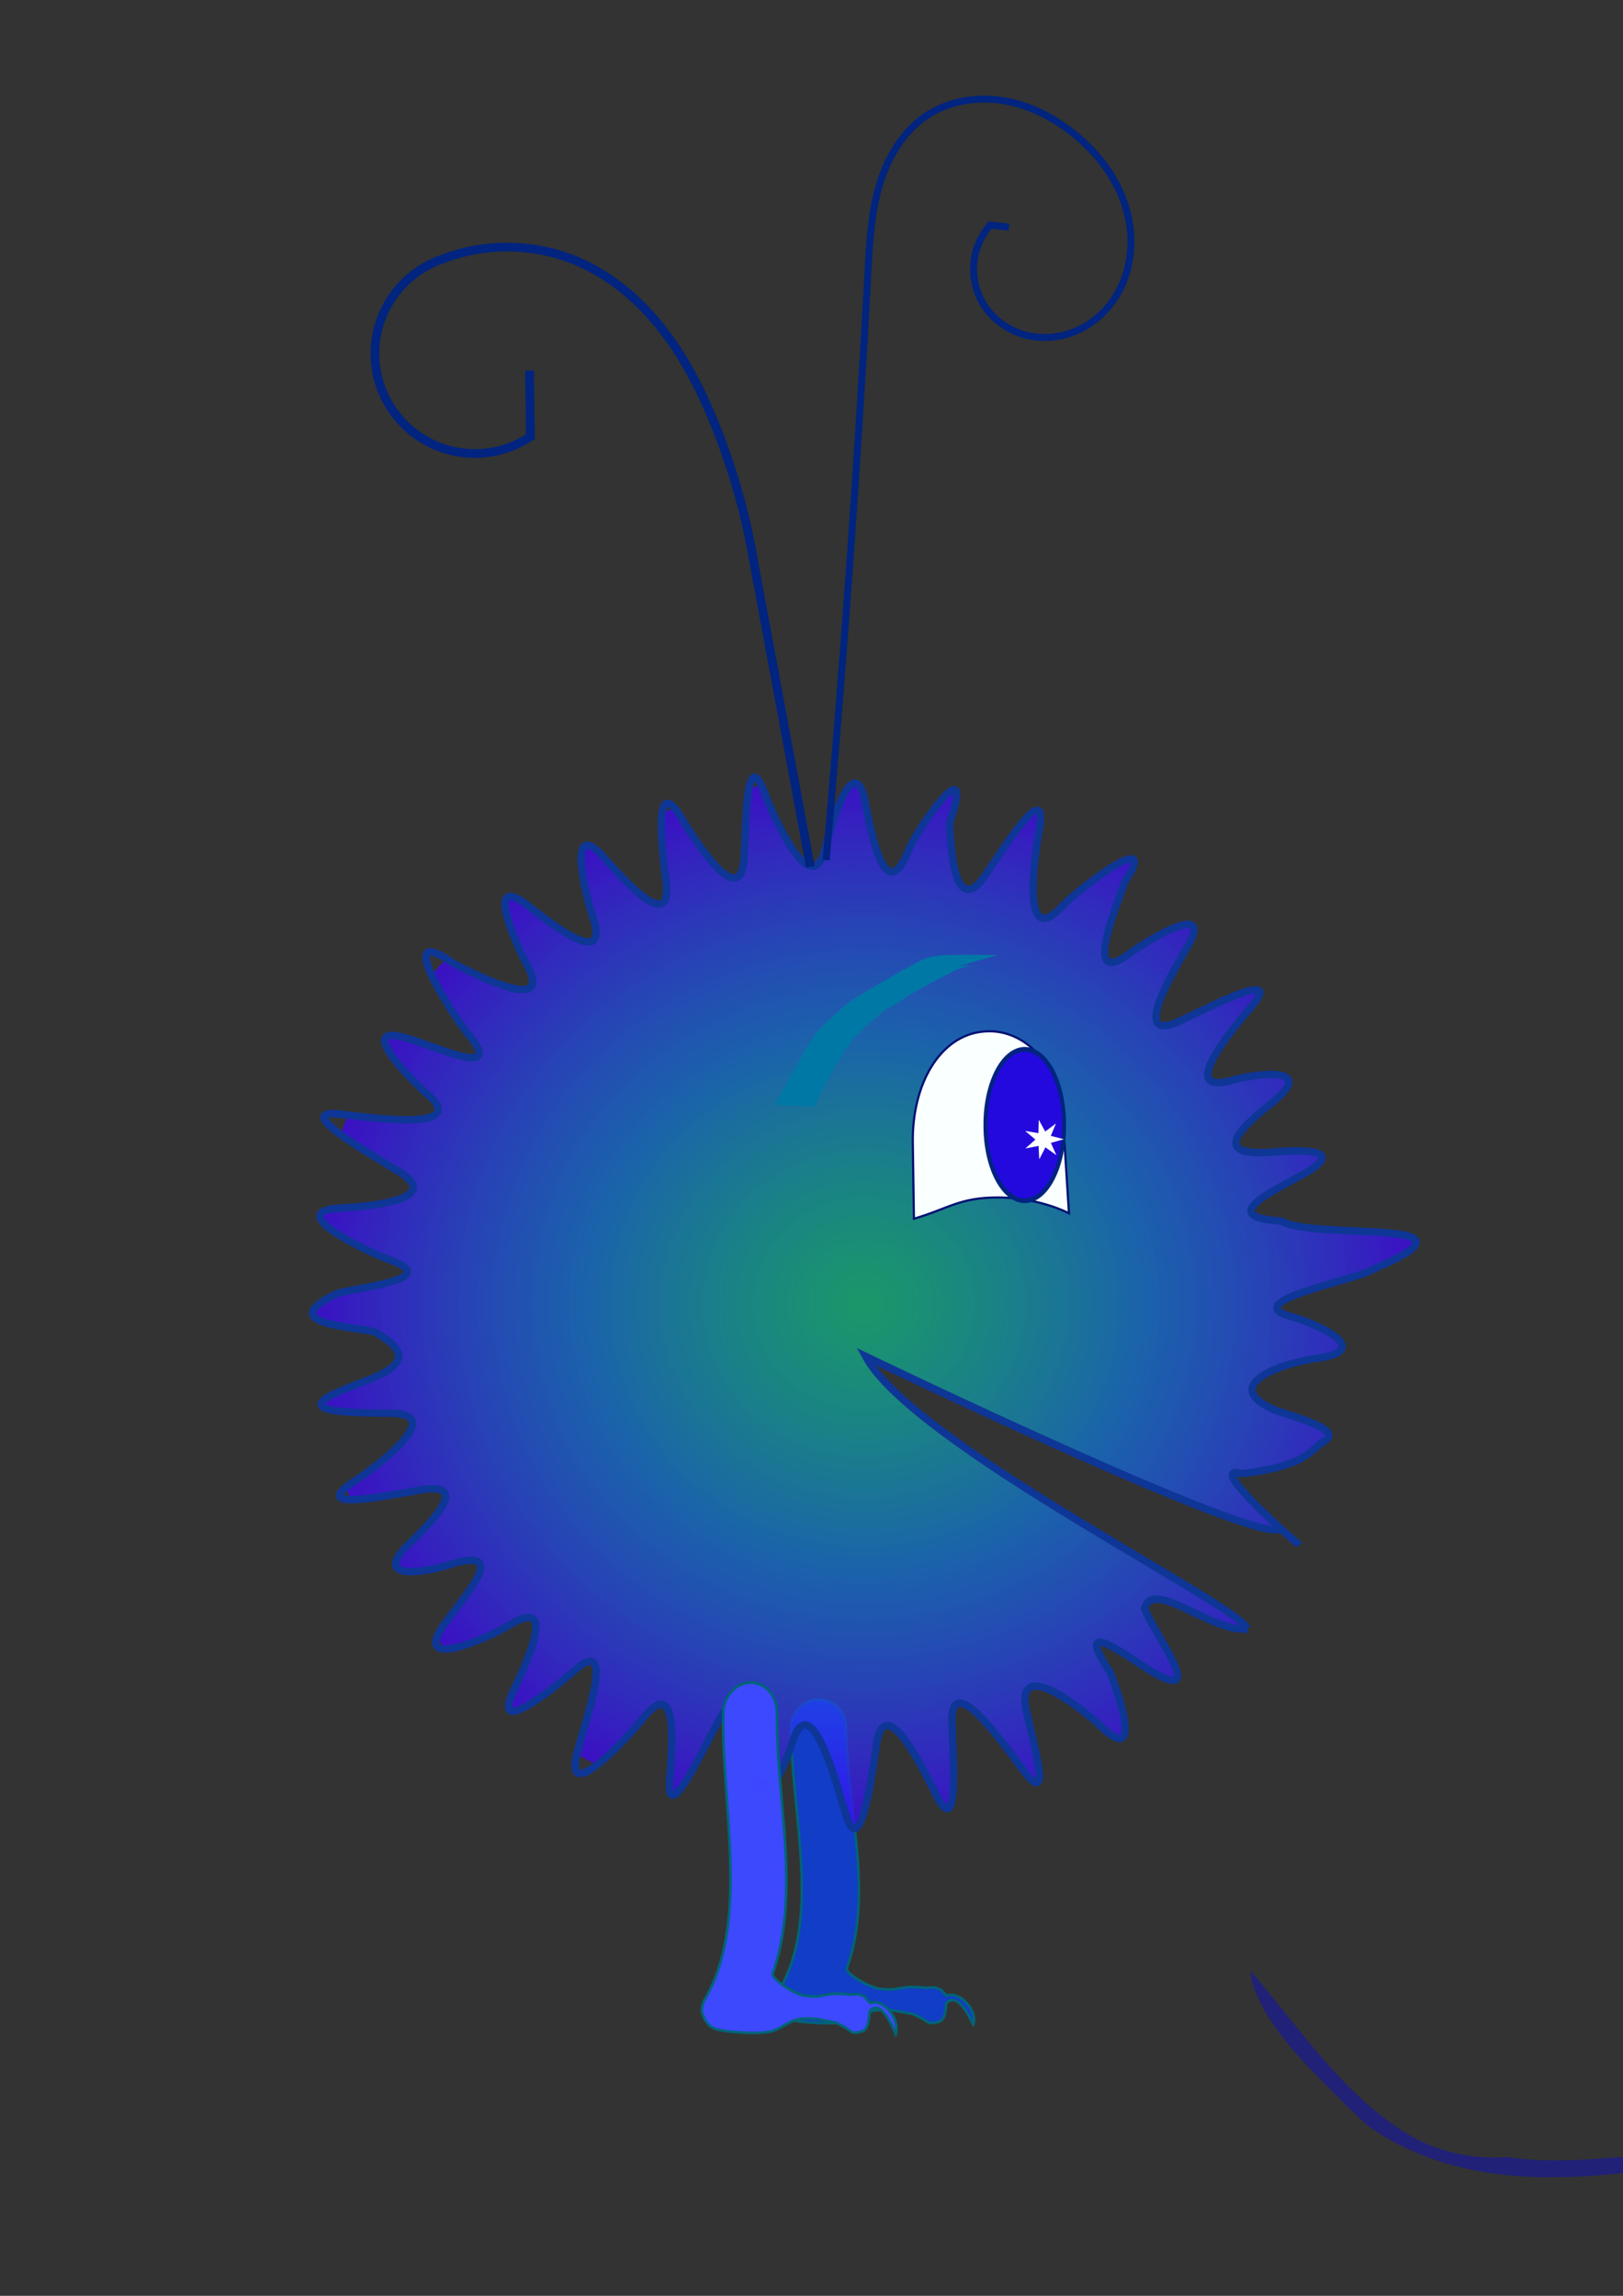 <?xml version="1.0" encoding="UTF-8" standalone="no"?>
<!-- Created with Inkscape (http://www.inkscape.org/) -->

<svg
   xmlns:dc="http://purl.org/dc/elements/1.1/"
   xmlns:cc="http://creativecommons.org/ns#"
   xmlns:rdf="http://www.w3.org/1999/02/22-rdf-syntax-ns#"
   xmlns:svg="http://www.w3.org/2000/svg"
   xmlns="http://www.w3.org/2000/svg"
   xmlns:xlink="http://www.w3.org/1999/xlink"
   xmlns:sodipodi="http://sodipodi.sourceforge.net/DTD/sodipodi-0.dtd"
   xmlns:inkscape="http://www.inkscape.org/namespaces/inkscape"
   width="744.094"
   height="1052.362"
   id="svg2"
   version="1.1"
   inkscape:version="0.48.2 r9819"
   sodipodi:docname="Perso.svg">
  <rect width="100%" height="100%" fill="#333333" stroke="none"/>
  <defs
     id="defs4">
    <inkscape:path-effect
       effect="spiro"
       id="path-effect3824"
       is_visible="true" />
    <linearGradient
       id="linearGradient4067">
      <stop
         id="stop4075"
         offset="0"
         style="stop-color:#00ffa0;stop-opacity:0.492;" />
      <stop
         style="stop-color:#0b82f8;stop-opacity:0.608;"
         offset="0.5"
         id="stop3779" />
      <stop
         style="stop-color:#3e04f3;stop-opacity:0.753;"
         offset="1"
         id="stop4077" />
      <stop
         style="stop-color:#2a5fff;stop-opacity:0.02;"
         offset="1"
         id="stop4071" />
    </linearGradient>
    <inkscape:path-effect
       effect="spiro"
       id="path-effect4014"
       is_visible="true" />
    <inkscape:path-effect
       effect="spiro"
       id="path-effect3161"
       is_visible="true" />
    <inkscape:path-effect
       effect="spiro"
       id="path-effect3144"
       is_visible="true" />
    <inkscape:path-effect
       effect="skeletal"
       id="path-effect3075"
       is_visible="true"
       pattern="M 0,0 1,0"
       copytype="single_stretched"
       prop_scale="1"
       scale_y_rel="false"
       spacing="0"
       normal_offset="0"
       tang_offset="0"
       prop_units="false"
       vertical_pattern="false"
       fuse_tolerance="0" />
    <inkscape:path-effect
       effect="spiro"
       id="path-effect3073"
       is_visible="true" />
    <inkscape:path-effect
       effect="skeletal"
       id="path-effect3069"
       is_visible="true"
       pattern="M 0,0 1,0"
       copytype="single_stretched"
       prop_scale="1"
       scale_y_rel="false"
       spacing="0"
       normal_offset="0"
       tang_offset="0"
       prop_units="false"
       vertical_pattern="false"
       fuse_tolerance="0" />
    <inkscape:path-effect
       effect="spiro"
       id="path-effect3067"
       is_visible="true" />
    <inkscape:path-effect
       effect="spiro"
       id="path-effect3052"
       is_visible="true" />
    <inkscape:path-effect
       effect="spiro"
       id="path-effect3048"
       is_visible="true" />
    <inkscape:path-effect
       effect="spiro"
       id="path-effect3044"
       is_visible="true" />
    <inkscape:path-effect
       effect="spiro"
       id="path-effect3040"
       is_visible="true" />
    <inkscape:path-effect
       effect="spiro"
       id="path-effect3013"
       is_visible="true" />
    <inkscape:path-effect
       effect="spiro"
       id="path-effect3009"
       is_visible="true" />
    <radialGradient
       inkscape:collect="always"
       xlink:href="#linearGradient4067"
       id="radialGradient4109"
       cx="398.063"
       cy="598.399"
       fx="398.063"
       fy="598.399"
       r="253.591"
       gradientTransform="matrix(1,0,0,0.953,-1.773,27.273)"
       gradientUnits="userSpaceOnUse" />
  </defs>
  <sodipodi:namedview
     id="base"
     pagecolor="#ffffff"
     bordercolor="#666666"
     borderopacity="1.0"
     inkscape:pageopacity="0.0"
     inkscape:pageshadow="2"
     inkscape:zoom="0.54"
     inkscape:cx="203.78482"
     inkscape:cy="513.01753"
     inkscape:document-units="px"
     inkscape:current-layer="layer2"
     showgrid="false"
     inkscape:window-width="1190"
     inkscape:window-height="756"
     inkscape:window-x="227"
     inkscape:window-y="0"
     inkscape:window-maximized="0"
     inkscape:object-paths="true" />
  <g
     inkscape:label="Layer 1"
     inkscape:groupmode="layer"
     id="layer1">
    <path
       style="fill:#123dc6;fill-opacity:1;fill-rule:nonzero;stroke:#006477;stroke-width:1.2;stroke-miterlimit:4;stroke-opacity:1;stroke-dasharray:none"
       d="m 375.321,779.08 c -6.969,0 -12.577,5.758 -12.602,12.906 -0.14,39.459 14.724,88.845 -6.667,122.156 -0.819,2.637 -0.788,3.569 -0.707,4.501 0.702,0.882 1.537,6.233 7.77,7.403 5.012,1.107 17.637,1.799 22.342,1.095 6.484,-0.427 9.745,-4.837 15.763,-5.656 6.411,-0.606 8.808,0.159 17.343,1.688 8.79,4.073 6.032,4.651 10.714,3.875 3.963,-0.578 4.12,-4.146 4.548,-8.938 4.323,-3.966 8.186,1.524 12.371,9.812 2.104,-5.383 -5.122,-15.257 -12.217,-13.188 -3.23,-2.955 -1.272,-2.328 -5.318,-3.719 -8.65,0.39 -1.59,-0.177 -11.87,-0.219 -6.78,0.745 -5.98,1.49 -12.14,0.969 -4.908,0.185 -17.971,-7.492 -16.336,-9.77 12.39,-34.977 -0.145,-73.322 -0.428,-110.012 -0.055,-7.148 -5.595,-12.906 -12.564,-12.906 z"
       id="rect3820"
       inkscape:connector-curvature="0"
       sodipodi:nodetypes="ssccccccccccccccss" />
  </g>
  <g
     inkscape:groupmode="layer"
     id="layer4"
     inkscape:label="Layer0" />
  <g
     inkscape:groupmode="layer"
     id="layer2"
     inkscape:label="Layer">
    <path
       style="fill:url(#radialGradient4109);fill-opacity:1;fill-rule:nonzero;stroke:#0e3697;stroke-width:3.4;stroke-linejoin:miter;stroke-miterlimit:4;stroke-opacity:1;stroke-dasharray:none"
       d="m 571.628,746.384 c -13.901,3.147 -43.06,-23.229 -46.878,-9.213 4.136,11.713 30.617,45.705 1.835,28.135 -10.956,-6.854 -35.132,-25.136 -17.655,1.23 4.695,11.693 15.326,44.451 -5.56,23.499 -9.556,-8.7 -39.692,-31.723 -32.292,-3.583 2.532,12.344 12.8,46.473 -4.01,22.129 -7.849,-10.267 -32.773,-45.775 -30.517,-16.767 0.287,12.598 3.68,55.487 -8.513,28.533 -5.889,-11.503 -23.546,-47.316 -26.506,-18.371 -1.967,12.446 -7.521,55.212 -14.704,26.514 -3.741,-12.37 -15.775,-56.709 -23.856,-28.758 -4.158,11.895 -17.704,43.559 -19.648,14.039 -1.472,-12.839 -1.931,-49.111 -14.873,-23.051 -6.215,10.962 -24.49,51.011 -21.132,21.618 0.844,-12.895 3.581,-46.388 -13.806,-23.058 -8.072,9.676 -36.831,40.217 -28.278,11.896 3.133,-12.537 18.171,-54.196 -3.102,-34.345 -9.67,8.079 -38.954,31.848 -25.482,5.509 5.321,-11.776 19.653,-42.172 -4.823,-26.439 -10.957,6.223 -44.82,20.447 -26.861,-3.062 7.339,-10.637 28.988,-33.742 2.804,-26.168 -11.892,4.166 -40.144,9.074 -18.277,-10.851 9.12,-9.156 28.268,-28.335 -0.175,-22.205 -12.445,1.976 -50.283,10 -25.209,-5.7 10.608,-7.38 42.036,-31.072 12.956,-30.12 -12.598,-0.278 -46.898,0.158 -19.423,-10.813 11.756,-5.367 41.132,-11.757 13.763,-26.619 -12.346,-2.523 -45.541,-3.919 -16.549,-17.586 12.525,-3.182 49.467,-6.686 21.906,-16.013 -11.697,-4.687 -48.377,-22.469 -18.8,-23.087 12.892,-0.894 47.863,-4.092 22.411,-18.19 -10.672,-6.7 -50.548,-29.075 -21.335,-24.401 12.845,1.422 58.202,7.78 35.675,-10.636 -9.304,-8.498 -33.095,-33.399 -5.187,-23.585 12.384,3.692 43.014,18.057 24.138,-4.086 -7.637,-10.023 -33.671,-50.793 -5.842,-31.203 11.526,5.844 47.612,24.353 32.993,-0.804 -5.725,-11.225 -19.249,-42.898 3.431,-23.903 10.297,7.809 36.741,28.544 26.849,1.181 -3.628,-12.067 -11.28,-45.646 7.644,-22.906 8.737,9.522 31.054,34.646 26.207,5.956 -1.415,-12.521 -5.777,-49.755 8.783,-24.002 6.897,10.929 27.197,42.462 27.551,13.368 0.843,-12.573 0.528,-52.356 10.256,-24.417 4.835,11.985 21.85,49.005 27.393,20.442 3.075,-12.22 13.729,-44.97 18.311,-15.743 2.617,12.655 8.889,45.669 19.442,18.555 5.207,-11.475 30.73,-47.453 18.706,-12.221 0.315,12.919 2.712,46.522 17.938,21.728 7.172,-10.361 28.655,-45.057 22.675,-16.084 -1.997,12.768 -7.725,53.659 11.683,31.981 8.907,-8.913 44.75,-35.806 28.036,-10.487 -4.244,12.206 -20.036,50.128 2.931,32.264 10.355,-7.18 39.926,-24.833 24.147,0.192 -6.356,11.252 -25.475,43.776 0.312,30.3 11.471,-5.215 48.668,-25.083 28.675,-3.278 -8.263,9.936 -32.992,39.666 -5.213,31.012 12.218,-3.083 38.328,-5.685 14.762,12.2 -9.904,8.301 -29.788,24.519 4.895,20.964 12.572,-0.852 33.577,-0.84 7.196,12.55 -11.227,6.399 -35.031,17.616 -5.982,19.275 15.09,9.236 100.146,-2.332 41.393,22.396 -6.442,4.481 -63.862,14.938 -35.576,21.757 12.07,3.62 37.945,15.732 8.542,18.999 -12.76,2.046 -43.901,11.78 -17.287,23.54 12.103,4.033 29.99,8.854 23.244,13.806 -7.748,4.605 -7.879,11.606 -38.639,15.359 -21.427,-6.674 49.401,52.163 17.897,25.091 -8.415,8.689 -190.158,-78.909 -190.158,-78.909 21.563,40.115 171.72,114.24 174.765,124.647 z"
       id="path2995"
       inkscape:connector-curvature="0"
       sodipodi:nodetypes="ccccccccccccccccccccccccccccccccccccccccccccccccccccccccccccccccccccccc" />
    <path
       style="fill:#faffff;fill-opacity:1;stroke:#001072;stroke-width:1;stroke-opacity:1"
       d="m 453.059,472.707 c -0.628,0.009 -1.288,0.068 -1.924,0.119 -20.357,1.644 -33.03,24.395 -32.642,50.819 l 0.514,34.999 c 16.031,-4.705 20.911,-9.749 38.481,-9.749 11.311,0 23.877,2.862 32.598,7.268 l -2.065,-32.518 -0.29,0 c 0.185,-1.96 0.29,-3.955 0.29,-5.965 0,-25.604 -15.487,-45.264 -34.962,-44.974 z"
       id="rect3077"
       inkscape:connector-curvature="0"
       sodipodi:nodetypes="ccscscccsc" />
    <path
       style="fill:none;stroke:#00247f;stroke-width:4.003;stroke-linecap:butt;stroke-linejoin:miter;stroke-miterlimit:4;stroke-opacity:1;stroke-dasharray:none"
       inkscape:path-effect="#path-effect3144"
       inkscape:original-d="m 371.52773,397.31239 c -8.84771,-50.75375 -2.47241,-92.30544 -25.97389,-139.90266 -9.79835,-14.96871 -10.9438,-45.79041 -17.52177,-62.20487 -10.67666,-31.44144 -31.31995,-61.51775 -62.74972,-75.17479 -19.31486,-8.31958 -43.16001,-11.58456 -62.33475,-1.32321 -27.47651,17.36109 -32.39064,62.90391 -6.65394,83.86462 13.44204,11.31899 34.694,10.24604 46.88033,-2.42759 9.32243,-8.09369 9.59296,-22.4459 -0.39124,-30.25114"
       id="path3142"
       d="M 371.528,397.312 345.554,257.41 c -3.6,-21.281 -9.486,-42.174 -17.522,-62.205 -6.236,-15.545 -13.829,-30.671 -24.087,-43.911 -10.257,-13.24 -23.309,-24.573 -38.663,-31.263 -19.544,-8.516 -42.447,-9.002 -62.335,-1.323 -8.411,2.861 -15.951,8.231 -21.406,15.244 -5.455,7.013 -8.803,15.643 -9.506,24.5 -0.703,8.857 1.243,17.907 5.523,25.692 4.28,7.785 10.88,14.277 18.734,18.429 7.262,3.839 15.571,5.673 23.775,5.248 8.203,-0.425 16.279,-3.107 23.106,-7.676 l -0.391,-30.251"
       inkscape:connector-curvature="0"
       sodipodi:nodetypes="cccccccc" />
    <path
       style="fill:none;stroke:#00247f;stroke-width:3.2;stroke-linecap:butt;stroke-linejoin:miter;stroke-miterlimit:4;stroke-opacity:1;stroke-dasharray:none"
       inkscape:path-effect="#path-effect4014"
       inkscape:original-d="m 378.75778,394.24093 c 1.77208,-81.29871 5.52582,-188.99277 19.19505,-269.75612 6.04392,-37.748848 -1.12141,-51.261105 26.84536,-71.444516 20.52623,-15.502599 50.37803,-15.512288 67.10394,7.930512 18.21655,23.458005 22.65664,65.180964 3.51915,89.801114 -12.37727,16.47696 -39.5153,12.28157 -44.39105,-11.05843 -2.4484,-11.45966 -7.67194,-29.3647 2.92642,-36.53755 2.8952,-1.10622 5.95021,-0.63415 8.64407,0.93917"
       id="path4012"
       d="m 378.758,394.241 c 7.949,-89.799 14.349,-179.736 19.195,-269.756 0.711,-13.202 1.411,-26.546 5.109,-39.239 3.698,-12.693 10.736,-24.872 21.736,-32.206 10.025,-6.683 22.718,-8.818 34.626,-6.988 11.909,1.83 23.046,7.421 32.478,14.918 6.984,5.551 13.144,12.196 17.785,19.815 4.641,7.619 7.739,16.228 8.591,25.108 0.852,8.881 -0.588,18.027 -4.511,26.039 -3.923,8.013 -10.372,14.836 -18.345,18.838 -7.474,3.751 -16.257,4.95 -24.396,3.03 -8.139,-1.92 -15.545,-7.008 -19.995,-14.089 -3.485,-5.544 -5.124,-12.227 -4.601,-18.755 0.523,-6.528 3.205,-12.864 7.528,-17.783 l 8.644,0.939"
       inkscape:connector-curvature="0"
       sodipodi:nodetypes="cccccccc" />
    <path
       sodipodi:type="arc"
       style="fill:#2309de;fill-opacity:1;fill-rule:nonzero;stroke:#00247f;stroke-width:1.414;stroke-linejoin:miter;stroke-miterlimit:4;stroke-opacity:1;stroke-dasharray:none"
       id="path4020"
       sodipodi:cx="464.97061"
       sodipodi:cy="554.70642"
       sodipodi:rx="14.041519"
       sodipodi:ry="22.07345"
       d="m 479.012,554.706 a 14.042,22.073 0 1 1 -28.083,0 14.042,22.073 0 1 1 28.083,0 z"
       transform="matrix(1.283,0,0,1.558,-126.741,-348.535)" />
    <path
       style="fill:#212178;fill-opacity:1;fill-rule:nonzero;stroke:none"
       d="m 573.327,903.382 c 23.068,26.766 42.939,57.963 74.193,76.089 13.169,7.4 28.543,10.361 43.508,9.256 24.867,3.935 49.955,-0.652 74.864,-1.332 5.617,-2.417 17.52,3.559 6.34,5.458 -18.935,1.92 -37.829,5.001 -56.936,5.117 -30.651,0.746 -62.735,-5.267 -88.011,-23.468 -9.261,-8.084 -17.687,-17.121 -26.382,-25.82 -10.711,-11.539 -21.5,-23.944 -26.566,-39.106 -0.558,-2.019 -0.927,-4.097 -1.01,-6.193 z"
       id="path3775"
       inkscape:connector-curvature="0" />
    <path
       style="fill:#0078a6;fill-opacity:1;fill-rule:nonzero;stroke:none"
       id="path3794"
       d="m 355.187,506.475 c 2.872,-5.294 5.822,-10.529 8.688,-15.835 2.996,-5.654 6.29,-11.028 9.791,-16.231 3.432,-4.635 7.71,-8.132 11.841,-11.77 3.871,-4.002 8.62,-6.219 13.089,-9.003 4.842,-2.944 9.752,-5.718 14.633,-8.565 3.214,-1.684 6.339,-3.592 9.602,-5.136 3.101,-1.407 6.387,-1.829 9.667,-2.063 8.276,-0.344 16.561,-0.163 24.841,-0.111 0,0 -17.287,5.018 -17.287,5.018 l 0,0 c -9.949,-6.3e-4 24.233,-0.013 11.317,-0.011 -0.52,9e-5 -1.041,0.007 -1.561,0.011 -3.212,0.065 -6.451,0.16 -9.583,1.12 -3.41,1.217 -6.463,3.368 -9.807,4.788 -5.02,2.57 -9.986,5.337 -14.855,8.3 -0.642,0.436 -3.987,2.726 -4.693,3.124 -2.862,1.611 -5.872,2.912 -8.269,5.537 -4.108,3.309 -8.037,6.972 -11.726,10.936 -3.551,5.08 -7.051,10.172 -9.974,15.831 -2.574,4.909 -5.193,9.797 -7.541,14.868 0,0 -18.174,-0.809 -18.174,-0.809 z"
       inkscape:connector-curvature="0" />
    <path
       sodipodi:type="star"
       style="fill:#fdfeff;fill-opacity:1;fill-rule:nonzero;stroke:none;stroke-width:1.2;stroke-miterlimit:4;stroke-opacity:1;stroke-dasharray:none"
       id="path3883"
       sodipodi:sides="7"
       sodipodi:cx="462.5657"
       sodipodi:cy="510.9017"
       sodipodi:r1="9.3054399"
       sodipodi:r2="3.7221761"
       sodipodi:arg1="0.88506682"
       sodipodi:arg2="1.3338658"
       inkscape:flatsided="false"
       inkscape:rounded="0"
       inkscape:randomized="0"
       d="m 468.458,518.104 -5.019,-3.584 -2.83,5.479 -0.327,-6.158 -6.049,1.203 4.611,-4.096 -4.712,-3.979 6.077,1.051 0.173,-6.165 2.967,5.407 4.928,-3.708 -2.377,5.691 5.972,1.54 -5.931,1.689 z"
       transform="translate(15.855,11.409)" />
    <path
       sodipodi:nodetypes="ssccccccccccccccss"
       inkscape:connector-curvature="0"
       id="path3885"
       d="m 344.194,771.278 c -6.835,0 -12.453,6.234 -12.623,13.973 -0.94,42.72 12.634,96.187 -9.024,132.252 -0.857,2.855 -0.845,3.864 -0.785,4.873 0.67,0.955 1.381,6.748 7.47,8.015 4.893,1.198 17.262,1.948 21.89,1.186 6.368,-0.462 9.656,-5.237 15.575,-6.124 6.3,-0.656 8.635,0.172 16.975,1.827 8.538,4.409 5.821,5.035 10.429,4.195 3.898,-0.626 4.126,-4.489 4.642,-9.676 4.321,-4.294 7.997,1.65 11.934,10.623 2.173,-5.828 -4.713,-16.518 -11.714,-14.277 -3.108,-3.199 -1.2,-2.521 -5.141,-4.026 -8.492,0.422 -1.555,-0.192 -11.638,-0.237 -6.665,0.807 -5.895,1.613 -11.926,1.049 -4.818,0.2 -17.473,-8.111 -15.824,-10.577 12.863,-37.868 1.35,-79.382 1.818,-119.104 0.091,-7.739 -5.224,-13.973 -12.06,-13.973 z"
       style="fill:#3d4aff;fill-opacity:0.982;fill-rule:nonzero;stroke:#006477;stroke-width:1.2;stroke-miterlimit:4;stroke-opacity:1;stroke-dasharray:none" />
  </g>
  <g
     inkscape:groupmode="layer"
     id="layer3"
     inkscape:label="Layer3" />
</svg>
